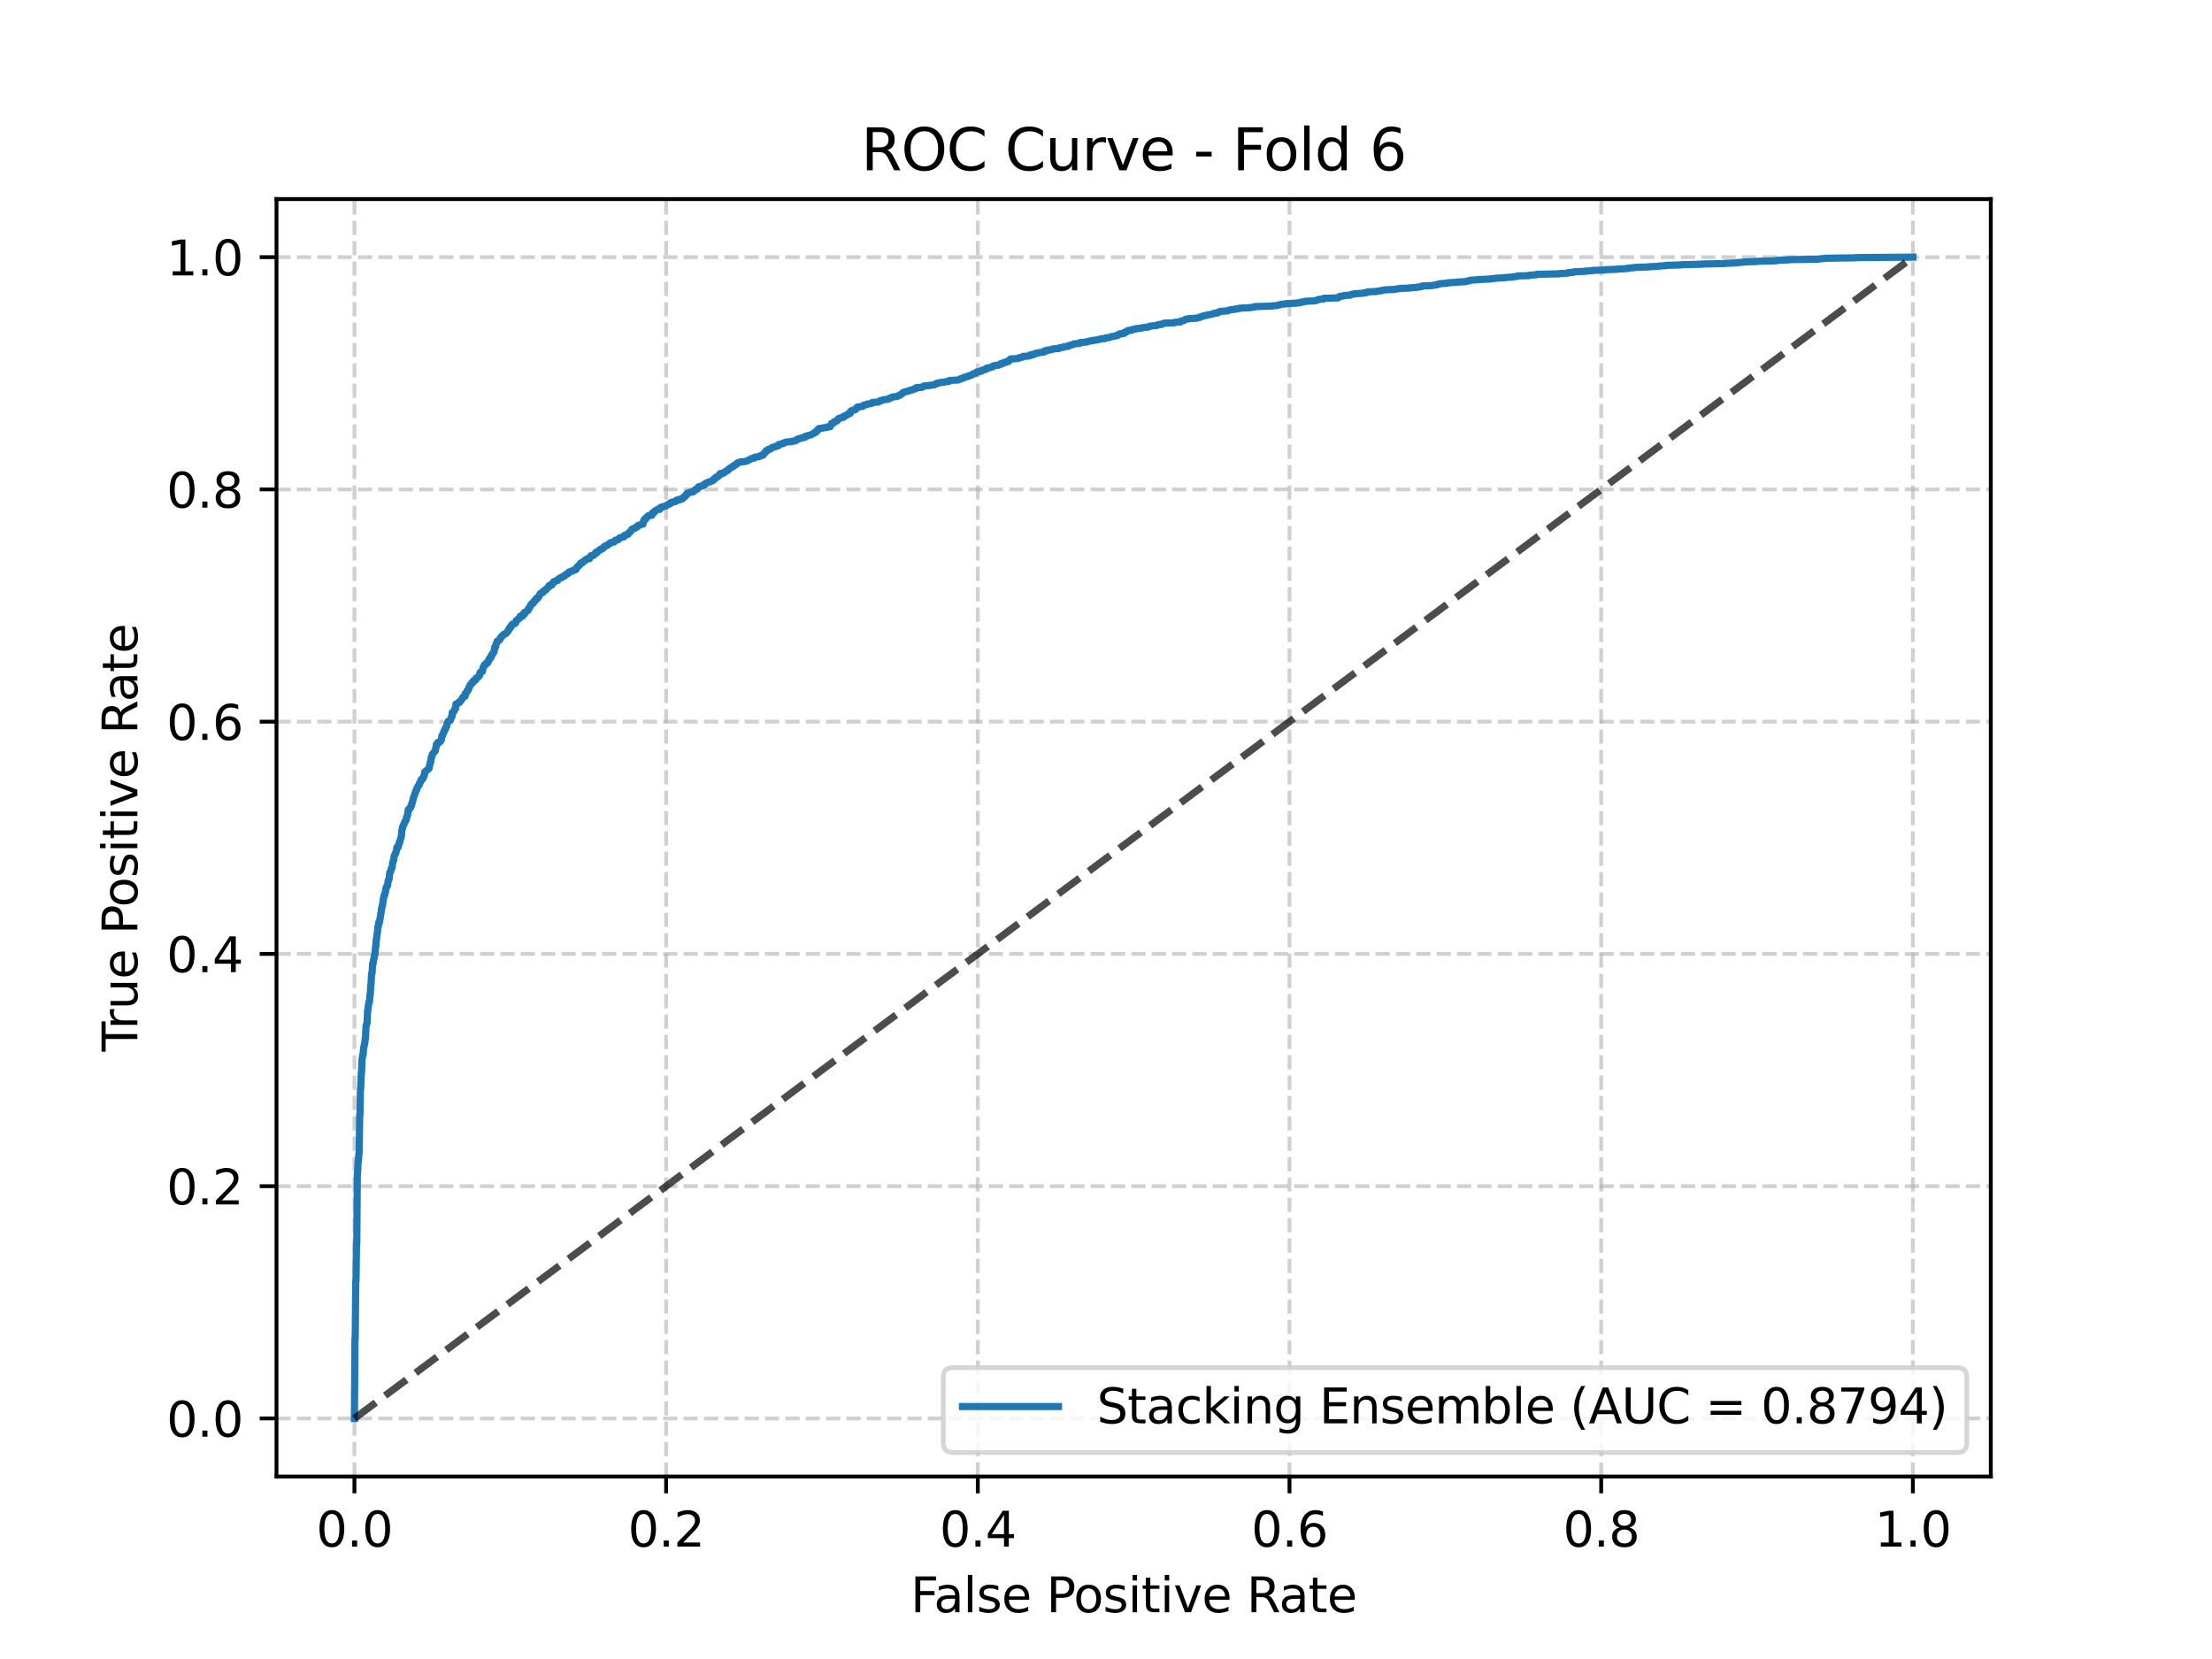 <?xml version="1.0" encoding="utf-8" standalone="no"?>
<!DOCTYPE svg PUBLIC "-//W3C//DTD SVG 1.1//EN"
  "http://www.w3.org/Graphics/SVG/1.1/DTD/svg11.dtd">
<svg xmlns:xlink="http://www.w3.org/1999/xlink" width="460.8pt" height="345.6pt" viewBox="0 0 460.8 345.6" xmlns="http://www.w3.org/2000/svg" version="1.1">
 <defs>
  <style type="text/css">*{stroke-linejoin: round; stroke-linecap: butt}</style>
 </defs>
 <g id="figure_1">
  <g id="patch_1">
   <path d="M 0 345.6 
L 460.8 345.6 
L 460.8 0 
L 0 0 
z
" style="fill: #ffffff"/>
  </g>
  <g id="axes_1">
   <g id="patch_2">
    <path d="M 57.6 307.584 
L 414.72 307.584 
L 414.72 41.472 
L 57.6 41.472 
z
" style="fill: #ffffff"/>
   </g>
   <g id="matplotlib.axis_1">
    <g id="xtick_1">
     <g id="line2d_1">
      <path d="M 73.833 307.584 
L 73.833 41.472 
" clip-path="url(#p7ead7ed28f)" style="fill: none; stroke-dasharray: 2.96,1.28; stroke-dashoffset: 0; stroke: #b0b0b0; stroke-opacity: 0.6; stroke-width: 0.8"/>
     </g>
     <g id="line2d_2">
      <defs>
       <path id="mbf1dffbefe" d="M 0 0 
L 0 3.5 
" style="stroke: #000000; stroke-width: 0.8"/>
      </defs>
      <g>
       <use xlink:href="#mbf1dffbefe" x="73.833" y="307.584" style="stroke: #000000; stroke-width: 0.8"/>
      </g>
     </g>
     <g id="text_1">
      <!-- 0.0 -->
      <g transform="translate(65.881 322.182) scale(0.1 -0.1)">
       <defs>
        <path id="DejaVuSans-30" d="M 2034 4250 
Q 1547 4250 1301 3770 
Q 1056 3291 1056 2328 
Q 1056 1369 1301 889 
Q 1547 409 2034 409 
Q 2525 409 2770 889 
Q 3016 1369 3016 2328 
Q 3016 3291 2770 3770 
Q 2525 4250 2034 4250 
z
M 2034 4750 
Q 2819 4750 3233 4129 
Q 3647 3509 3647 2328 
Q 3647 1150 3233 529 
Q 2819 -91 2034 -91 
Q 1250 -91 836 529 
Q 422 1150 422 2328 
Q 422 3509 836 4129 
Q 1250 4750 2034 4750 
z
" transform="scale(0.016)"/>
        <path id="DejaVuSans-2e" d="M 684 794 
L 1344 794 
L 1344 0 
L 684 0 
L 684 794 
z
" transform="scale(0.016)"/>
       </defs>
       <use xlink:href="#DejaVuSans-30"/>
       <use xlink:href="#DejaVuSans-2e" transform="translate(63.623 0)"/>
       <use xlink:href="#DejaVuSans-30" transform="translate(95.41 0)"/>
      </g>
     </g>
    </g>
    <g id="xtick_2">
     <g id="line2d_3">
      <path d="M 138.764 307.584 
L 138.764 41.472 
" clip-path="url(#p7ead7ed28f)" style="fill: none; stroke-dasharray: 2.96,1.28; stroke-dashoffset: 0; stroke: #b0b0b0; stroke-opacity: 0.6; stroke-width: 0.8"/>
     </g>
     <g id="line2d_4">
      <g>
       <use xlink:href="#mbf1dffbefe" x="138.764" y="307.584" style="stroke: #000000; stroke-width: 0.8"/>
      </g>
     </g>
     <g id="text_2">
      <!-- 0.2 -->
      <g transform="translate(130.812 322.182) scale(0.1 -0.1)">
       <defs>
        <path id="DejaVuSans-32" d="M 1228 531 
L 3431 531 
L 3431 0 
L 469 0 
L 469 531 
Q 828 903 1448 1529 
Q 2069 2156 2228 2338 
Q 2531 2678 2651 2914 
Q 2772 3150 2772 3378 
Q 2772 3750 2511 3984 
Q 2250 4219 1831 4219 
Q 1534 4219 1204 4116 
Q 875 4013 500 3803 
L 500 4441 
Q 881 4594 1212 4672 
Q 1544 4750 1819 4750 
Q 2544 4750 2975 4387 
Q 3406 4025 3406 3419 
Q 3406 3131 3298 2873 
Q 3191 2616 2906 2266 
Q 2828 2175 2409 1742 
Q 1991 1309 1228 531 
z
" transform="scale(0.016)"/>
       </defs>
       <use xlink:href="#DejaVuSans-30"/>
       <use xlink:href="#DejaVuSans-2e" transform="translate(63.623 0)"/>
       <use xlink:href="#DejaVuSans-32" transform="translate(95.41 0)"/>
      </g>
     </g>
    </g>
    <g id="xtick_3">
     <g id="line2d_5">
      <path d="M 203.695 307.584 
L 203.695 41.472 
" clip-path="url(#p7ead7ed28f)" style="fill: none; stroke-dasharray: 2.96,1.28; stroke-dashoffset: 0; stroke: #b0b0b0; stroke-opacity: 0.6; stroke-width: 0.8"/>
     </g>
     <g id="line2d_6">
      <g>
       <use xlink:href="#mbf1dffbefe" x="203.695" y="307.584" style="stroke: #000000; stroke-width: 0.8"/>
      </g>
     </g>
     <g id="text_3">
      <!-- 0.4 -->
      <g transform="translate(195.743 322.182) scale(0.1 -0.1)">
       <defs>
        <path id="DejaVuSans-34" d="M 2419 4116 
L 825 1625 
L 2419 1625 
L 2419 4116 
z
M 2253 4666 
L 3047 4666 
L 3047 1625 
L 3713 1625 
L 3713 1100 
L 3047 1100 
L 3047 0 
L 2419 0 
L 2419 1100 
L 313 1100 
L 313 1709 
L 2253 4666 
z
" transform="scale(0.016)"/>
       </defs>
       <use xlink:href="#DejaVuSans-30"/>
       <use xlink:href="#DejaVuSans-2e" transform="translate(63.623 0)"/>
       <use xlink:href="#DejaVuSans-34" transform="translate(95.41 0)"/>
      </g>
     </g>
    </g>
    <g id="xtick_4">
     <g id="line2d_7">
      <path d="M 268.625 307.584 
L 268.625 41.472 
" clip-path="url(#p7ead7ed28f)" style="fill: none; stroke-dasharray: 2.96,1.28; stroke-dashoffset: 0; stroke: #b0b0b0; stroke-opacity: 0.6; stroke-width: 0.8"/>
     </g>
     <g id="line2d_8">
      <g>
       <use xlink:href="#mbf1dffbefe" x="268.625" y="307.584" style="stroke: #000000; stroke-width: 0.8"/>
      </g>
     </g>
     <g id="text_4">
      <!-- 0.6 -->
      <g transform="translate(260.674 322.182) scale(0.1 -0.1)">
       <defs>
        <path id="DejaVuSans-36" d="M 2113 2584 
Q 1688 2584 1439 2293 
Q 1191 2003 1191 1497 
Q 1191 994 1439 701 
Q 1688 409 2113 409 
Q 2538 409 2786 701 
Q 3034 994 3034 1497 
Q 3034 2003 2786 2293 
Q 2538 2584 2113 2584 
z
M 3366 4563 
L 3366 3988 
Q 3128 4100 2886 4159 
Q 2644 4219 2406 4219 
Q 1781 4219 1451 3797 
Q 1122 3375 1075 2522 
Q 1259 2794 1537 2939 
Q 1816 3084 2150 3084 
Q 2853 3084 3261 2657 
Q 3669 2231 3669 1497 
Q 3669 778 3244 343 
Q 2819 -91 2113 -91 
Q 1303 -91 875 529 
Q 447 1150 447 2328 
Q 447 3434 972 4092 
Q 1497 4750 2381 4750 
Q 2619 4750 2861 4703 
Q 3103 4656 3366 4563 
z
" transform="scale(0.016)"/>
       </defs>
       <use xlink:href="#DejaVuSans-30"/>
       <use xlink:href="#DejaVuSans-2e" transform="translate(63.623 0)"/>
       <use xlink:href="#DejaVuSans-36" transform="translate(95.41 0)"/>
      </g>
     </g>
    </g>
    <g id="xtick_5">
     <g id="line2d_9">
      <path d="M 333.556 307.584 
L 333.556 41.472 
" clip-path="url(#p7ead7ed28f)" style="fill: none; stroke-dasharray: 2.96,1.28; stroke-dashoffset: 0; stroke: #b0b0b0; stroke-opacity: 0.6; stroke-width: 0.8"/>
     </g>
     <g id="line2d_10">
      <g>
       <use xlink:href="#mbf1dffbefe" x="333.556" y="307.584" style="stroke: #000000; stroke-width: 0.8"/>
      </g>
     </g>
     <g id="text_5">
      <!-- 0.8 -->
      <g transform="translate(325.605 322.182) scale(0.1 -0.1)">
       <defs>
        <path id="DejaVuSans-38" d="M 2034 2216 
Q 1584 2216 1326 1975 
Q 1069 1734 1069 1313 
Q 1069 891 1326 650 
Q 1584 409 2034 409 
Q 2484 409 2743 651 
Q 3003 894 3003 1313 
Q 3003 1734 2745 1975 
Q 2488 2216 2034 2216 
z
M 1403 2484 
Q 997 2584 770 2862 
Q 544 3141 544 3541 
Q 544 4100 942 4425 
Q 1341 4750 2034 4750 
Q 2731 4750 3128 4425 
Q 3525 4100 3525 3541 
Q 3525 3141 3298 2862 
Q 3072 2584 2669 2484 
Q 3125 2378 3379 2068 
Q 3634 1759 3634 1313 
Q 3634 634 3220 271 
Q 2806 -91 2034 -91 
Q 1263 -91 848 271 
Q 434 634 434 1313 
Q 434 1759 690 2068 
Q 947 2378 1403 2484 
z
M 1172 3481 
Q 1172 3119 1398 2916 
Q 1625 2713 2034 2713 
Q 2441 2713 2670 2916 
Q 2900 3119 2900 3481 
Q 2900 3844 2670 4047 
Q 2441 4250 2034 4250 
Q 1625 4250 1398 4047 
Q 1172 3844 1172 3481 
z
" transform="scale(0.016)"/>
       </defs>
       <use xlink:href="#DejaVuSans-30"/>
       <use xlink:href="#DejaVuSans-2e" transform="translate(63.623 0)"/>
       <use xlink:href="#DejaVuSans-38" transform="translate(95.41 0)"/>
      </g>
     </g>
    </g>
    <g id="xtick_6">
     <g id="line2d_11">
      <path d="M 398.487 307.584 
L 398.487 41.472 
" clip-path="url(#p7ead7ed28f)" style="fill: none; stroke-dasharray: 2.96,1.28; stroke-dashoffset: 0; stroke: #b0b0b0; stroke-opacity: 0.6; stroke-width: 0.8"/>
     </g>
     <g id="line2d_12">
      <g>
       <use xlink:href="#mbf1dffbefe" x="398.487" y="307.584" style="stroke: #000000; stroke-width: 0.8"/>
      </g>
     </g>
     <g id="text_6">
      <!-- 1.0 -->
      <g transform="translate(390.536 322.182) scale(0.1 -0.1)">
       <defs>
        <path id="DejaVuSans-31" d="M 794 531 
L 1825 531 
L 1825 4091 
L 703 3866 
L 703 4441 
L 1819 4666 
L 2450 4666 
L 2450 531 
L 3481 531 
L 3481 0 
L 794 0 
L 794 531 
z
" transform="scale(0.016)"/>
       </defs>
       <use xlink:href="#DejaVuSans-31"/>
       <use xlink:href="#DejaVuSans-2e" transform="translate(63.623 0)"/>
       <use xlink:href="#DejaVuSans-30" transform="translate(95.41 0)"/>
      </g>
     </g>
    </g>
    <g id="text_7">
     <!-- False Positive Rate -->
     <g transform="translate(189.694 335.861) scale(0.1 -0.1)">
      <defs>
       <path id="DejaVuSans-46" d="M 628 4666 
L 3309 4666 
L 3309 4134 
L 1259 4134 
L 1259 2759 
L 3109 2759 
L 3109 2228 
L 1259 2228 
L 1259 0 
L 628 0 
L 628 4666 
z
" transform="scale(0.016)"/>
       <path id="DejaVuSans-61" d="M 2194 1759 
Q 1497 1759 1228 1600 
Q 959 1441 959 1056 
Q 959 750 1161 570 
Q 1363 391 1709 391 
Q 2188 391 2477 730 
Q 2766 1069 2766 1631 
L 2766 1759 
L 2194 1759 
z
M 3341 1997 
L 3341 0 
L 2766 0 
L 2766 531 
Q 2569 213 2275 61 
Q 1981 -91 1556 -91 
Q 1019 -91 701 211 
Q 384 513 384 1019 
Q 384 1609 779 1909 
Q 1175 2209 1959 2209 
L 2766 2209 
L 2766 2266 
Q 2766 2663 2505 2880 
Q 2244 3097 1772 3097 
Q 1472 3097 1187 3025 
Q 903 2953 641 2809 
L 641 3341 
Q 956 3463 1253 3523 
Q 1550 3584 1831 3584 
Q 2591 3584 2966 3190 
Q 3341 2797 3341 1997 
z
" transform="scale(0.016)"/>
       <path id="DejaVuSans-6c" d="M 603 4863 
L 1178 4863 
L 1178 0 
L 603 0 
L 603 4863 
z
" transform="scale(0.016)"/>
       <path id="DejaVuSans-73" d="M 2834 3397 
L 2834 2853 
Q 2591 2978 2328 3040 
Q 2066 3103 1784 3103 
Q 1356 3103 1142 2972 
Q 928 2841 928 2578 
Q 928 2378 1081 2264 
Q 1234 2150 1697 2047 
L 1894 2003 
Q 2506 1872 2764 1633 
Q 3022 1394 3022 966 
Q 3022 478 2636 193 
Q 2250 -91 1575 -91 
Q 1294 -91 989 -36 
Q 684 19 347 128 
L 347 722 
Q 666 556 975 473 
Q 1284 391 1588 391 
Q 1994 391 2212 530 
Q 2431 669 2431 922 
Q 2431 1156 2273 1281 
Q 2116 1406 1581 1522 
L 1381 1569 
Q 847 1681 609 1914 
Q 372 2147 372 2553 
Q 372 3047 722 3315 
Q 1072 3584 1716 3584 
Q 2034 3584 2315 3537 
Q 2597 3491 2834 3397 
z
" transform="scale(0.016)"/>
       <path id="DejaVuSans-65" d="M 3597 1894 
L 3597 1613 
L 953 1613 
Q 991 1019 1311 708 
Q 1631 397 2203 397 
Q 2534 397 2845 478 
Q 3156 559 3463 722 
L 3463 178 
Q 3153 47 2828 -22 
Q 2503 -91 2169 -91 
Q 1331 -91 842 396 
Q 353 884 353 1716 
Q 353 2575 817 3079 
Q 1281 3584 2069 3584 
Q 2775 3584 3186 3129 
Q 3597 2675 3597 1894 
z
M 3022 2063 
Q 3016 2534 2758 2815 
Q 2500 3097 2075 3097 
Q 1594 3097 1305 2825 
Q 1016 2553 972 2059 
L 3022 2063 
z
" transform="scale(0.016)"/>
       <path id="DejaVuSans-20" transform="scale(0.016)"/>
       <path id="DejaVuSans-50" d="M 1259 4147 
L 1259 2394 
L 2053 2394 
Q 2494 2394 2734 2622 
Q 2975 2850 2975 3272 
Q 2975 3691 2734 3919 
Q 2494 4147 2053 4147 
L 1259 4147 
z
M 628 4666 
L 2053 4666 
Q 2838 4666 3239 4311 
Q 3641 3956 3641 3272 
Q 3641 2581 3239 2228 
Q 2838 1875 2053 1875 
L 1259 1875 
L 1259 0 
L 628 0 
L 628 4666 
z
" transform="scale(0.016)"/>
       <path id="DejaVuSans-6f" d="M 1959 3097 
Q 1497 3097 1228 2736 
Q 959 2375 959 1747 
Q 959 1119 1226 758 
Q 1494 397 1959 397 
Q 2419 397 2687 759 
Q 2956 1122 2956 1747 
Q 2956 2369 2687 2733 
Q 2419 3097 1959 3097 
z
M 1959 3584 
Q 2709 3584 3137 3096 
Q 3566 2609 3566 1747 
Q 3566 888 3137 398 
Q 2709 -91 1959 -91 
Q 1206 -91 779 398 
Q 353 888 353 1747 
Q 353 2609 779 3096 
Q 1206 3584 1959 3584 
z
" transform="scale(0.016)"/>
       <path id="DejaVuSans-69" d="M 603 3500 
L 1178 3500 
L 1178 0 
L 603 0 
L 603 3500 
z
M 603 4863 
L 1178 4863 
L 1178 4134 
L 603 4134 
L 603 4863 
z
" transform="scale(0.016)"/>
       <path id="DejaVuSans-74" d="M 1172 4494 
L 1172 3500 
L 2356 3500 
L 2356 3053 
L 1172 3053 
L 1172 1153 
Q 1172 725 1289 603 
Q 1406 481 1766 481 
L 2356 481 
L 2356 0 
L 1766 0 
Q 1100 0 847 248 
Q 594 497 594 1153 
L 594 3053 
L 172 3053 
L 172 3500 
L 594 3500 
L 594 4494 
L 1172 4494 
z
" transform="scale(0.016)"/>
       <path id="DejaVuSans-76" d="M 191 3500 
L 800 3500 
L 1894 563 
L 2988 3500 
L 3597 3500 
L 2284 0 
L 1503 0 
L 191 3500 
z
" transform="scale(0.016)"/>
       <path id="DejaVuSans-52" d="M 2841 2188 
Q 3044 2119 3236 1894 
Q 3428 1669 3622 1275 
L 4263 0 
L 3584 0 
L 2988 1197 
Q 2756 1666 2539 1819 
Q 2322 1972 1947 1972 
L 1259 1972 
L 1259 0 
L 628 0 
L 628 4666 
L 2053 4666 
Q 2853 4666 3247 4331 
Q 3641 3997 3641 3322 
Q 3641 2881 3436 2590 
Q 3231 2300 2841 2188 
z
M 1259 4147 
L 1259 2491 
L 2053 2491 
Q 2509 2491 2742 2702 
Q 2975 2913 2975 3322 
Q 2975 3731 2742 3939 
Q 2509 4147 2053 4147 
L 1259 4147 
z
" transform="scale(0.016)"/>
      </defs>
      <use xlink:href="#DejaVuSans-46"/>
      <use xlink:href="#DejaVuSans-61" transform="translate(48.395 0)"/>
      <use xlink:href="#DejaVuSans-6c" transform="translate(109.674 0)"/>
      <use xlink:href="#DejaVuSans-73" transform="translate(137.457 0)"/>
      <use xlink:href="#DejaVuSans-65" transform="translate(189.557 0)"/>
      <use xlink:href="#DejaVuSans-20" transform="translate(251.08 0)"/>
      <use xlink:href="#DejaVuSans-50" transform="translate(282.867 0)"/>
      <use xlink:href="#DejaVuSans-6f" transform="translate(339.545 0)"/>
      <use xlink:href="#DejaVuSans-73" transform="translate(400.727 0)"/>
      <use xlink:href="#DejaVuSans-69" transform="translate(452.826 0)"/>
      <use xlink:href="#DejaVuSans-74" transform="translate(480.609 0)"/>
      <use xlink:href="#DejaVuSans-69" transform="translate(519.818 0)"/>
      <use xlink:href="#DejaVuSans-76" transform="translate(547.602 0)"/>
      <use xlink:href="#DejaVuSans-65" transform="translate(606.781 0)"/>
      <use xlink:href="#DejaVuSans-20" transform="translate(668.305 0)"/>
      <use xlink:href="#DejaVuSans-52" transform="translate(700.092 0)"/>
      <use xlink:href="#DejaVuSans-61" transform="translate(767.324 0)"/>
      <use xlink:href="#DejaVuSans-74" transform="translate(828.604 0)"/>
      <use xlink:href="#DejaVuSans-65" transform="translate(867.812 0)"/>
     </g>
    </g>
   </g>
   <g id="matplotlib.axis_2">
    <g id="ytick_1">
     <g id="line2d_13">
      <path d="M 57.6 295.488 
L 414.72 295.488 
" clip-path="url(#p7ead7ed28f)" style="fill: none; stroke-dasharray: 2.96,1.28; stroke-dashoffset: 0; stroke: #b0b0b0; stroke-opacity: 0.6; stroke-width: 0.8"/>
     </g>
     <g id="line2d_14">
      <defs>
       <path id="m56f2643ee9" d="M 0 0 
L -3.5 0 
" style="stroke: #000000; stroke-width: 0.8"/>
      </defs>
      <g>
       <use xlink:href="#m56f2643ee9" x="57.6" y="295.488" style="stroke: #000000; stroke-width: 0.8"/>
      </g>
     </g>
     <g id="text_8">
      <!-- 0.0 -->
      <g transform="translate(34.697 299.287) scale(0.1 -0.1)">
       <use xlink:href="#DejaVuSans-30"/>
       <use xlink:href="#DejaVuSans-2e" transform="translate(63.623 0)"/>
       <use xlink:href="#DejaVuSans-30" transform="translate(95.41 0)"/>
      </g>
     </g>
    </g>
    <g id="ytick_2">
     <g id="line2d_15">
      <path d="M 57.6 247.104 
L 414.72 247.104 
" clip-path="url(#p7ead7ed28f)" style="fill: none; stroke-dasharray: 2.96,1.28; stroke-dashoffset: 0; stroke: #b0b0b0; stroke-opacity: 0.6; stroke-width: 0.8"/>
     </g>
     <g id="line2d_16">
      <g>
       <use xlink:href="#m56f2643ee9" x="57.6" y="247.104" style="stroke: #000000; stroke-width: 0.8"/>
      </g>
     </g>
     <g id="text_9">
      <!-- 0.2 -->
      <g transform="translate(34.697 250.903) scale(0.1 -0.1)">
       <use xlink:href="#DejaVuSans-30"/>
       <use xlink:href="#DejaVuSans-2e" transform="translate(63.623 0)"/>
       <use xlink:href="#DejaVuSans-32" transform="translate(95.41 0)"/>
      </g>
     </g>
    </g>
    <g id="ytick_3">
     <g id="line2d_17">
      <path d="M 57.6 198.72 
L 414.72 198.72 
" clip-path="url(#p7ead7ed28f)" style="fill: none; stroke-dasharray: 2.96,1.28; stroke-dashoffset: 0; stroke: #b0b0b0; stroke-opacity: 0.6; stroke-width: 0.8"/>
     </g>
     <g id="line2d_18">
      <g>
       <use xlink:href="#m56f2643ee9" x="57.6" y="198.72" style="stroke: #000000; stroke-width: 0.8"/>
      </g>
     </g>
     <g id="text_10">
      <!-- 0.4 -->
      <g transform="translate(34.697 202.519) scale(0.1 -0.1)">
       <use xlink:href="#DejaVuSans-30"/>
       <use xlink:href="#DejaVuSans-2e" transform="translate(63.623 0)"/>
       <use xlink:href="#DejaVuSans-34" transform="translate(95.41 0)"/>
      </g>
     </g>
    </g>
    <g id="ytick_4">
     <g id="line2d_19">
      <path d="M 57.6 150.336 
L 414.72 150.336 
" clip-path="url(#p7ead7ed28f)" style="fill: none; stroke-dasharray: 2.96,1.28; stroke-dashoffset: 0; stroke: #b0b0b0; stroke-opacity: 0.6; stroke-width: 0.8"/>
     </g>
     <g id="line2d_20">
      <g>
       <use xlink:href="#m56f2643ee9" x="57.6" y="150.336" style="stroke: #000000; stroke-width: 0.8"/>
      </g>
     </g>
     <g id="text_11">
      <!-- 0.6 -->
      <g transform="translate(34.697 154.135) scale(0.1 -0.1)">
       <use xlink:href="#DejaVuSans-30"/>
       <use xlink:href="#DejaVuSans-2e" transform="translate(63.623 0)"/>
       <use xlink:href="#DejaVuSans-36" transform="translate(95.41 0)"/>
      </g>
     </g>
    </g>
    <g id="ytick_5">
     <g id="line2d_21">
      <path d="M 57.6 101.952 
L 414.72 101.952 
" clip-path="url(#p7ead7ed28f)" style="fill: none; stroke-dasharray: 2.96,1.28; stroke-dashoffset: 0; stroke: #b0b0b0; stroke-opacity: 0.6; stroke-width: 0.8"/>
     </g>
     <g id="line2d_22">
      <g>
       <use xlink:href="#m56f2643ee9" x="57.6" y="101.952" style="stroke: #000000; stroke-width: 0.8"/>
      </g>
     </g>
     <g id="text_12">
      <!-- 0.8 -->
      <g transform="translate(34.697 105.751) scale(0.1 -0.1)">
       <use xlink:href="#DejaVuSans-30"/>
       <use xlink:href="#DejaVuSans-2e" transform="translate(63.623 0)"/>
       <use xlink:href="#DejaVuSans-38" transform="translate(95.41 0)"/>
      </g>
     </g>
    </g>
    <g id="ytick_6">
     <g id="line2d_23">
      <path d="M 57.6 53.568 
L 414.72 53.568 
" clip-path="url(#p7ead7ed28f)" style="fill: none; stroke-dasharray: 2.96,1.28; stroke-dashoffset: 0; stroke: #b0b0b0; stroke-opacity: 0.6; stroke-width: 0.8"/>
     </g>
     <g id="line2d_24">
      <g>
       <use xlink:href="#m56f2643ee9" x="57.6" y="53.568" style="stroke: #000000; stroke-width: 0.8"/>
      </g>
     </g>
     <g id="text_13">
      <!-- 1.0 -->
      <g transform="translate(34.697 57.367) scale(0.1 -0.1)">
       <use xlink:href="#DejaVuSans-31"/>
       <use xlink:href="#DejaVuSans-2e" transform="translate(63.623 0)"/>
       <use xlink:href="#DejaVuSans-30" transform="translate(95.41 0)"/>
      </g>
     </g>
    </g>
    <g id="text_14">
     <!-- True Positive Rate -->
     <g transform="translate(28.617 219.058) rotate(-90) scale(0.1 -0.1)">
      <defs>
       <path id="DejaVuSans-54" d="M -19 4666 
L 3928 4666 
L 3928 4134 
L 2272 4134 
L 2272 0 
L 1638 0 
L 1638 4134 
L -19 4134 
L -19 4666 
z
" transform="scale(0.016)"/>
       <path id="DejaVuSans-72" d="M 2631 2963 
Q 2534 3019 2420 3045 
Q 2306 3072 2169 3072 
Q 1681 3072 1420 2755 
Q 1159 2438 1159 1844 
L 1159 0 
L 581 0 
L 581 3500 
L 1159 3500 
L 1159 2956 
Q 1341 3275 1631 3429 
Q 1922 3584 2338 3584 
Q 2397 3584 2469 3576 
Q 2541 3569 2628 3553 
L 2631 2963 
z
" transform="scale(0.016)"/>
       <path id="DejaVuSans-75" d="M 544 1381 
L 544 3500 
L 1119 3500 
L 1119 1403 
Q 1119 906 1312 657 
Q 1506 409 1894 409 
Q 2359 409 2629 706 
Q 2900 1003 2900 1516 
L 2900 3500 
L 3475 3500 
L 3475 0 
L 2900 0 
L 2900 538 
Q 2691 219 2414 64 
Q 2138 -91 1772 -91 
Q 1169 -91 856 284 
Q 544 659 544 1381 
z
M 1991 3584 
L 1991 3584 
z
" transform="scale(0.016)"/>
      </defs>
      <use xlink:href="#DejaVuSans-54"/>
      <use xlink:href="#DejaVuSans-72" transform="translate(46.334 0)"/>
      <use xlink:href="#DejaVuSans-75" transform="translate(87.447 0)"/>
      <use xlink:href="#DejaVuSans-65" transform="translate(150.826 0)"/>
      <use xlink:href="#DejaVuSans-20" transform="translate(212.35 0)"/>
      <use xlink:href="#DejaVuSans-50" transform="translate(244.137 0)"/>
      <use xlink:href="#DejaVuSans-6f" transform="translate(300.814 0)"/>
      <use xlink:href="#DejaVuSans-73" transform="translate(361.996 0)"/>
      <use xlink:href="#DejaVuSans-69" transform="translate(414.096 0)"/>
      <use xlink:href="#DejaVuSans-74" transform="translate(441.879 0)"/>
      <use xlink:href="#DejaVuSans-69" transform="translate(481.088 0)"/>
      <use xlink:href="#DejaVuSans-76" transform="translate(508.871 0)"/>
      <use xlink:href="#DejaVuSans-65" transform="translate(568.051 0)"/>
      <use xlink:href="#DejaVuSans-20" transform="translate(629.574 0)"/>
      <use xlink:href="#DejaVuSans-52" transform="translate(661.361 0)"/>
      <use xlink:href="#DejaVuSans-61" transform="translate(728.594 0)"/>
      <use xlink:href="#DejaVuSans-74" transform="translate(789.873 0)"/>
      <use xlink:href="#DejaVuSans-65" transform="translate(829.082 0)"/>
     </g>
    </g>
   </g>
   <g id="line2d_25">
    <path d="M 73.833 295.488 
L 73.943 278.899 
L 73.997 278.899 
L 74.107 266.887 
L 74.162 266.887 
L 74.272 258.926 
L 74.327 258.926 
L 74.437 244.435 
L 74.492 244.435 
L 74.601 241.956 
L 74.656 241.956 
L 74.766 240.24 
L 74.821 240.24 
L 74.931 232.231 
L 74.986 232.231 
L 75.096 226.702 
L 75.15 226.702 
L 75.26 223.46 
L 75.315 223.46 
L 75.425 220.457 
L 75.48 220.457 
L 75.535 219.79 
L 75.645 219.79 
L 75.754 218.169 
L 75.809 218.169 
L 75.919 217.454 
L 75.974 217.454 
L 76.084 216.31 
L 76.139 216.31 
L 76.249 213.688 
L 76.303 213.688 
L 76.413 213.164 
L 76.468 213.164 
L 76.578 210.542 
L 76.633 210.542 
L 76.743 209.398 
L 76.798 209.398 
L 76.853 208.73 
L 76.962 208.73 
L 77.072 207.253 
L 77.127 207.253 
L 77.237 205.108 
L 77.292 205.108 
L 77.402 202.82 
L 77.511 202.724 
L 77.621 200.722 
L 77.731 200.674 
L 77.841 199.816 
L 77.896 199.816 
L 78.006 199.006 
L 78.115 198.911 
L 78.225 197.242 
L 78.28 197.242 
L 78.39 195.669 
L 78.445 195.669 
L 78.555 194.43 
L 78.609 194.43 
L 78.719 193.047 
L 78.829 193 
L 78.884 192.189 
L 79.049 192.189 
L 79.159 191.284 
L 79.213 191.284 
L 79.323 190.235 
L 79.378 190.235 
L 79.488 189.186 
L 79.543 189.186 
L 79.653 188.567 
L 79.708 188.567 
L 79.817 187.375 
L 79.872 187.375 
L 79.982 186.564 
L 80.147 186.469 
L 80.257 185.802 
L 80.312 185.802 
L 80.312 185.754 
L 80.366 185.087 
L 80.476 185.087 
L 80.586 184.515 
L 80.751 184.467 
L 80.861 183.418 
L 80.915 183.418 
L 81.025 183.085 
L 81.08 183.085 
L 81.08 182.989 
L 81.19 181.75 
L 81.355 181.655 
L 81.465 181.035 
L 81.519 181.035 
L 81.629 180.749 
L 81.684 180.749 
L 81.794 179.652 
L 81.849 179.652 
L 81.959 179.176 
L 82.014 179.176 
L 82.123 178.27 
L 82.233 178.175 
L 82.343 177.793 
L 82.453 177.746 
L 82.563 177.174 
L 82.618 177.174 
L 82.672 176.506 
L 82.947 176.506 
L 83.057 175.887 
L 83.112 175.887 
L 83.167 175.458 
L 83.276 175.458 
L 83.386 174.886 
L 83.441 174.886 
L 83.551 174.313 
L 83.606 174.313 
L 83.716 172.883 
L 83.771 172.883 
L 83.88 172.216 
L 83.935 172.216 
L 84.045 171.835 
L 84.155 171.787 
L 84.265 171.31 
L 84.375 171.215 
L 84.484 170.881 
L 84.594 170.881 
L 84.704 170.262 
L 84.759 170.262 
L 84.869 169.737 
L 84.924 169.737 
L 85.033 168.689 
L 85.143 168.593 
L 85.143 168.546 
L 85.308 168.546 
L 85.418 168.307 
L 85.528 168.26 
L 85.637 167.783 
L 85.747 167.735 
L 85.857 167.163 
L 85.912 167.163 
L 86.022 166.543 
L 86.077 166.543 
L 86.186 165.924 
L 86.296 165.828 
L 86.406 165.352 
L 86.516 165.256 
L 86.626 164.684 
L 86.79 164.589 
L 86.9 164.065 
L 87.01 163.969 
L 87.12 163.731 
L 87.175 163.731 
L 87.285 163.493 
L 87.339 163.493 
L 87.449 163.016 
L 87.559 163.016 
L 87.669 162.587 
L 87.724 162.587 
L 87.724 162.396 
L 87.998 162.349 
L 88.053 162.11 
L 88.218 162.015 
L 88.328 161.491 
L 88.438 161.395 
L 88.492 160.776 
L 88.712 160.68 
L 88.822 160.537 
L 88.932 160.442 
L 89.041 160.346 
L 89.206 160.251 
L 89.316 160.108 
L 89.371 160.108 
L 89.481 159.441 
L 89.536 159.441 
L 89.645 158.726 
L 89.755 158.726 
L 89.81 157.82 
L 89.92 157.82 
L 90.03 157.153 
L 90.194 157.057 
L 90.304 156.819 
L 90.414 156.724 
L 90.524 156.533 
L 90.689 156.438 
L 90.798 155.675 
L 90.853 155.675 
L 90.908 155.055 
L 91.183 154.96 
L 91.183 154.674 
L 91.622 154.579 
L 91.732 154.436 
L 91.787 154.436 
L 91.897 154.102 
L 91.951 154.102 
L 92.061 153.244 
L 92.171 153.244 
L 92.281 152.815 
L 92.391 152.719 
L 92.501 152.29 
L 92.665 152.195 
L 92.72 151.766 
L 92.83 151.766 
L 92.94 151.385 
L 93.05 151.289 
L 93.159 150.67 
L 93.269 150.574 
L 93.379 150.241 
L 93.708 150.145 
L 93.818 149.955 
L 93.873 149.955 
L 93.983 149.478 
L 94.038 149.478 
L 94.148 149.144 
L 94.203 149.144 
L 94.203 148.429 
L 94.477 148.334 
L 94.587 148.096 
L 94.642 148.096 
L 94.752 147.619 
L 94.916 147.571 
L 94.971 146.665 
L 95.356 146.57 
L 95.465 146.379 
L 95.74 146.332 
L 95.795 146.093 
L 95.905 146.093 
L 96.014 145.855 
L 96.124 145.855 
L 96.234 145.569 
L 96.289 145.569 
L 96.399 145.235 
L 96.618 145.14 
L 96.618 145.092 
L 96.893 145.045 
L 96.948 144.425 
L 97.113 144.377 
L 97.222 144.091 
L 97.332 144.044 
L 97.387 143.758 
L 97.607 143.662 
L 97.716 143.138 
L 97.826 143.09 
L 97.936 142.661 
L 98.156 142.566 
L 98.266 142.232 
L 98.54 142.185 
L 98.65 141.803 
L 98.924 141.708 
L 98.924 141.66 
L 99.089 141.66 
L 99.199 141.231 
L 99.528 141.136 
L 99.638 140.993 
L 99.748 140.898 
L 99.858 140.707 
L 99.913 140.707 
L 99.968 140.135 
L 100.242 140.04 
L 100.242 139.896 
L 100.517 139.849 
L 100.626 139.038 
L 100.681 139.038 
L 100.791 138.752 
L 100.901 138.752 
L 100.901 138.514 
L 100.956 138.514 
L 101.121 138.466 
L 101.121 138.323 
L 101.285 138.323 
L 101.34 138.085 
L 101.615 138.085 
L 101.725 137.656 
L 101.834 137.656 
L 101.944 137.179 
L 102.054 137.132 
L 102.164 136.989 
L 102.274 136.989 
L 102.329 136.56 
L 102.493 136.512 
L 102.603 136.131 
L 102.768 136.035 
L 102.878 135.797 
L 102.932 135.797 
L 103.042 134.844 
L 103.262 134.748 
L 103.372 134.033 
L 103.482 133.938 
L 103.591 133.557 
L 103.866 133.509 
L 103.976 133.318 
L 104.14 133.271 
L 104.25 132.841 
L 104.36 132.794 
L 104.47 132.603 
L 104.635 132.555 
L 104.744 132.317 
L 104.964 132.222 
L 104.964 132.126 
L 105.348 132.031 
L 105.458 131.84 
L 105.568 131.84 
L 105.678 131.554 
L 105.842 131.507 
L 105.952 131.125 
L 106.117 131.078 
L 106.227 130.696 
L 106.446 130.649 
L 106.501 130.315 
L 106.666 130.22 
L 106.721 130.029 
L 107.215 129.934 
L 107.325 129.743 
L 107.435 129.743 
L 107.545 129.266 
L 107.709 129.219 
L 107.819 129.076 
L 107.929 129.028 
L 108.039 128.837 
L 108.313 128.742 
L 108.368 128.361 
L 108.917 128.313 
L 108.972 127.932 
L 109.301 127.884 
L 109.301 127.55 
L 109.576 127.455 
L 109.631 127.36 
L 109.851 127.264 
L 109.905 127.169 
L 110.015 127.169 
L 110.125 126.692 
L 110.345 126.597 
L 110.455 126.263 
L 110.509 126.263 
L 110.564 125.977 
L 110.729 125.929 
L 110.784 125.739 
L 111.113 125.643 
L 111.223 125.262 
L 111.333 125.262 
L 111.443 125.024 
L 111.608 125.024 
L 111.608 124.881 
L 111.772 124.881 
L 111.772 124.595 
L 112.102 124.547 
L 112.211 124.261 
L 112.321 124.213 
L 112.431 123.832 
L 112.486 123.832 
L 112.541 123.641 
L 112.761 123.546 
L 112.87 123.451 
L 113.09 123.451 
L 113.2 123.165 
L 113.419 123.069 
L 113.419 122.974 
L 113.749 122.879 
L 113.859 122.64 
L 113.968 122.593 
L 114.078 122.45 
L 114.298 122.354 
L 114.353 122.021 
L 114.572 121.925 
L 114.572 121.878 
L 114.957 121.878 
L 115.012 121.592 
L 115.231 121.496 
L 115.286 121.21 
L 115.671 121.115 
L 115.725 121.02 
L 116.165 120.924 
L 116.274 120.686 
L 116.439 120.591 
L 116.549 120.448 
L 116.988 120.352 
L 116.988 120.209 
L 117.373 120.162 
L 117.427 120.019 
L 117.702 119.923 
L 117.812 119.685 
L 118.196 119.59 
L 118.251 119.447 
L 118.471 119.399 
L 118.526 119.16 
L 118.965 119.065 
L 118.965 119.017 
L 119.294 118.922 
L 119.294 118.827 
L 119.733 118.779 
L 119.788 118.636 
L 120.008 118.636 
L 120.118 118.207 
L 120.283 118.112 
L 120.392 117.969 
L 120.502 117.969 
L 120.612 117.73 
L 120.832 117.635 
L 120.941 117.301 
L 121.326 117.254 
L 121.381 117.063 
L 121.6 116.968 
L 121.71 116.825 
L 121.93 116.777 
L 122.04 116.539 
L 122.314 116.443 
L 122.314 116.396 
L 122.808 116.396 
L 122.863 116.11 
L 123.028 116.062 
L 123.083 115.776 
L 123.687 115.681 
L 123.796 115.442 
L 124.071 115.347 
L 124.126 115.061 
L 124.455 115.061 
L 124.565 114.823 
L 124.675 114.727 
L 124.785 114.632 
L 125.114 114.537 
L 125.114 114.394 
L 125.553 114.298 
L 125.663 114.108 
L 125.773 114.06 
L 125.828 113.869 
L 126.048 113.869 
L 126.048 113.726 
L 126.432 113.631 
L 126.432 113.583 
L 126.652 113.536 
L 126.761 113.345 
L 126.981 113.297 
L 127.091 113.107 
L 127.42 113.011 
L 127.42 112.964 
L 127.475 112.964 
L 127.914 112.916 
L 127.914 112.773 
L 128.134 112.678 
L 128.189 112.535 
L 128.793 112.439 
L 128.903 112.201 
L 129.122 112.153 
L 129.122 112.01 
L 129.671 111.915 
L 129.671 111.867 
L 130.001 111.819 
L 130.056 111.533 
L 130.385 111.438 
L 130.385 111.39 
L 130.769 111.343 
L 130.879 111.104 
L 130.989 111.104 
L 131.099 110.866 
L 131.318 110.771 
L 131.428 110.58 
L 131.483 110.58 
L 131.538 110.342 
L 131.758 110.246 
L 131.868 110.103 
L 132.362 110.008 
L 132.417 109.913 
L 132.581 109.865 
L 132.581 109.722 
L 132.856 109.674 
L 132.856 109.484 
L 133.295 109.388 
L 133.405 109.293 
L 133.954 109.198 
L 134.064 108.53 
L 134.174 108.53 
L 134.228 108.197 
L 134.558 108.101 
L 134.613 107.863 
L 134.723 107.863 
L 134.778 107.672 
L 134.997 107.577 
L 135.052 107.434 
L 135.821 107.339 
L 135.931 106.814 
L 136.315 106.719 
L 136.425 106.433 
L 136.699 106.338 
L 136.699 106.29 
L 136.919 106.195 
L 136.919 106.147 
L 137.468 106.099 
L 137.523 105.766 
L 137.797 105.718 
L 137.797 105.623 
L 138.346 105.527 
L 138.346 105.48 
L 138.786 105.384 
L 138.895 105.241 
L 139.17 105.146 
L 139.225 105.05 
L 139.444 105.003 
L 139.444 104.907 
L 139.664 104.907 
L 139.774 104.669 
L 140.378 104.574 
L 140.378 104.526 
L 140.707 104.478 
L 140.707 104.383 
L 140.927 104.288 
L 140.927 104.192 
L 141.366 104.192 
L 141.366 104.049 
L 141.86 104.049 
L 141.86 103.906 
L 142.245 103.859 
L 142.3 103.668 
L 142.464 103.573 
L 142.464 103.477 
L 142.684 103.477 
L 142.794 103.239 
L 142.903 103.239 
L 143.013 102.905 
L 143.233 102.858 
L 143.233 102.715 
L 143.727 102.619 
L 143.837 102.524 
L 144.386 102.476 
L 144.441 102.286 
L 144.715 102.238 
L 144.825 102 
L 145.1 101.904 
L 145.1 101.857 
L 145.319 101.857 
L 145.429 101.523 
L 145.539 101.428 
L 145.539 101.38 
L 146.143 101.285 
L 146.253 101.189 
L 146.527 101.142 
L 146.527 101.046 
L 146.802 100.999 
L 146.802 100.808 
L 147.131 100.713 
L 147.131 100.617 
L 147.461 100.522 
L 147.516 100.427 
L 148.065 100.331 
L 148.119 100.236 
L 148.339 100.141 
L 148.339 100.093 
L 148.559 100.093 
L 148.669 99.855 
L 148.778 99.855 
L 148.778 99.712 
L 148.998 99.712 
L 149.053 99.521 
L 149.163 99.521 
L 149.163 99.378 
L 149.492 99.33 
L 149.492 99.235 
L 149.657 99.235 
L 149.767 98.997 
L 149.931 98.949 
L 149.986 98.663 
L 150.535 98.663 
L 150.535 98.52 
L 150.92 98.472 
L 151.029 98.281 
L 151.249 98.186 
L 151.359 98.043 
L 151.579 98.043 
L 151.633 97.852 
L 151.853 97.757 
L 151.963 97.566 
L 152.237 97.471 
L 152.237 97.423 
L 152.512 97.328 
L 152.622 97.137 
L 152.896 97.09 
L 153.006 96.899 
L 153.281 96.804 
L 153.39 96.708 
L 153.445 96.708 
L 153.445 96.565 
L 153.665 96.47 
L 153.72 96.375 
L 154.214 96.279 
L 154.214 96.232 
L 155.312 96.136 
L 155.312 96.089 
L 155.642 96.041 
L 155.751 95.898 
L 156.136 95.803 
L 156.245 95.66 
L 156.575 95.564 
L 156.575 95.517 
L 157.124 95.421 
L 157.234 95.231 
L 158.167 95.135 
L 158.222 94.992 
L 158.661 94.897 
L 158.661 94.849 
L 158.991 94.802 
L 159.101 94.468 
L 159.265 94.373 
L 159.375 94.277 
L 159.43 94.277 
L 159.54 93.944 
L 159.924 93.848 
L 160.034 93.61 
L 160.473 93.562 
L 160.583 93.419 
L 160.748 93.324 
L 160.803 93.229 
L 161.352 93.133 
L 161.352 93.038 
L 161.846 92.943 
L 161.846 92.895 
L 162.175 92.847 
L 162.23 92.609 
L 162.724 92.514 
L 162.724 92.466 
L 163.273 92.371 
L 163.328 92.228 
L 163.767 92.132 
L 163.767 92.085 
L 164.92 91.989 
L 164.92 91.942 
L 165.634 91.846 
L 165.744 91.751 
L 165.854 91.751 
L 165.964 91.56 
L 166.238 91.512 
L 166.238 91.417 
L 166.787 91.322 
L 166.787 91.274 
L 167.391 91.179 
L 167.501 91.083 
L 167.721 91.083 
L 167.721 90.893 
L 168.27 90.797 
L 168.38 90.702 
L 168.929 90.607 
L 169.038 90.511 
L 169.258 90.416 
L 169.368 90.321 
L 169.642 90.225 
L 169.697 90.082 
L 170.082 89.987 
L 170.191 89.653 
L 170.466 89.558 
L 170.576 89.272 
L 171.454 89.177 
L 171.454 89.129 
L 172.278 89.034 
L 172.333 88.938 
L 172.937 88.891 
L 172.992 88.605 
L 173.101 88.605 
L 173.211 88.223 
L 173.65 88.128 
L 173.76 87.842 
L 174.199 87.747 
L 174.199 87.699 
L 174.364 87.699 
L 174.474 87.413 
L 174.639 87.365 
L 174.639 87.222 
L 175.023 87.127 
L 175.078 87.032 
L 175.737 86.936 
L 175.847 86.65 
L 176.286 86.555 
L 176.396 86.412 
L 176.67 86.317 
L 176.725 86.174 
L 177.109 86.126 
L 177.219 85.649 
L 177.549 85.554 
L 177.549 85.459 
L 178.153 85.363 
L 178.262 85.173 
L 178.372 85.173 
L 178.372 85.03 
L 178.592 84.982 
L 178.592 84.791 
L 179.525 84.696 
L 179.525 84.648 
L 179.745 84.648 
L 179.745 84.505 
L 180.019 84.41 
L 180.019 84.362 
L 180.623 84.267 
L 180.623 84.171 
L 181.502 84.076 
L 181.612 83.981 
L 181.721 83.981 
L 181.721 83.838 
L 183.039 83.742 
L 183.094 83.647 
L 183.369 83.552 
L 183.369 83.456 
L 183.973 83.361 
L 184.027 83.266 
L 185.016 83.17 
L 185.126 83.027 
L 185.565 82.932 
L 185.565 82.837 
L 185.949 82.741 
L 185.949 82.694 
L 186.883 82.598 
L 186.883 82.551 
L 187.212 82.455 
L 187.267 82.36 
L 187.596 82.265 
L 187.706 82.074 
L 187.926 82.026 
L 188.036 81.883 
L 188.145 81.788 
L 188.145 81.74 
L 188.585 81.645 
L 188.585 81.597 
L 189.134 81.502 
L 189.134 81.454 
L 189.573 81.359 
L 189.573 81.311 
L 190.122 81.216 
L 190.122 81.121 
L 190.616 81.025 
L 190.616 80.978 
L 190.836 80.93 
L 190.891 80.739 
L 192.099 80.692 
L 192.099 80.596 
L 192.428 80.501 
L 192.428 80.406 
L 193.746 80.31 
L 193.746 80.263 
L 194.624 80.167 
L 194.679 80.072 
L 195.118 79.977 
L 195.118 79.834 
L 195.832 79.738 
L 195.832 79.691 
L 196.82 79.595 
L 196.82 79.548 
L 197.699 79.452 
L 197.754 79.262 
L 199.621 79.166 
L 199.73 79.071 
L 200.115 78.976 
L 200.115 78.88 
L 200.719 78.785 
L 200.828 78.594 
L 201.323 78.499 
L 201.323 78.451 
L 201.762 78.404 
L 201.817 78.261 
L 202.366 78.165 
L 202.421 78.07 
L 202.695 77.975 
L 202.695 77.879 
L 203.244 77.784 
L 203.354 77.641 
L 203.464 77.593 
L 203.464 77.498 
L 204.013 77.45 
L 204.013 77.355 
L 204.507 77.307 
L 204.507 77.164 
L 204.837 77.069 
L 204.837 77.021 
L 205.386 76.973 
L 205.386 76.83 
L 205.55 76.83 
L 205.55 76.687 
L 206.264 76.592 
L 206.319 76.497 
L 206.758 76.449 
L 206.758 76.306 
L 207.088 76.211 
L 207.088 76.163 
L 208.076 76.068 
L 208.076 76.02 
L 208.405 75.925 
L 208.405 75.782 
L 208.9 75.734 
L 209.009 75.543 
L 209.558 75.496 
L 209.613 75.353 
L 210.107 75.305 
L 210.162 75.067 
L 210.492 74.971 
L 210.492 74.781 
L 212.029 74.685 
L 212.029 74.638 
L 212.359 74.59 
L 212.359 74.495 
L 213.017 74.399 
L 213.072 74.256 
L 214.445 74.161 
L 214.445 74.066 
L 214.61 74.066 
L 214.61 73.923 
L 215.214 73.923 
L 215.214 73.78 
L 215.763 73.684 
L 215.763 73.589 
L 216.531 73.494 
L 216.531 73.446 
L 217.41 73.351 
L 217.41 73.303 
L 217.575 73.303 
L 217.629 73.065 
L 218.179 73.065 
L 218.179 72.922 
L 219.167 72.826 
L 219.277 72.683 
L 220.649 72.588 
L 220.704 72.445 
L 221.528 72.35 
L 221.638 72.207 
L 222.516 72.159 
L 222.571 72.016 
L 223.065 71.921 
L 223.065 71.873 
L 223.559 71.778 
L 223.669 71.635 
L 224.932 71.539 
L 225.042 71.349 
L 226.359 71.253 
L 226.359 71.206 
L 226.854 71.11 
L 226.854 71.063 
L 227.622 70.967 
L 227.622 70.92 
L 228.501 70.824 
L 228.501 70.776 
L 229.214 70.681 
L 229.324 70.586 
L 230.203 70.538 
L 230.258 70.395 
L 231.191 70.3 
L 231.191 70.252 
L 231.521 70.157 
L 231.521 70.109 
L 232.344 70.014 
L 232.344 69.966 
L 232.838 69.871 
L 232.948 69.68 
L 233.277 69.632 
L 233.277 69.537 
L 234.211 69.442 
L 234.211 69.251 
L 234.65 69.156 
L 234.705 68.965 
L 235.089 68.917 
L 235.089 68.822 
L 235.803 68.774 
L 235.858 68.631 
L 236.682 68.536 
L 236.682 68.441 
L 237.89 68.345 
L 237.999 68.25 
L 239.152 68.155 
L 239.207 68.059 
L 239.646 67.964 
L 239.646 67.916 
L 240.909 67.821 
L 240.909 67.773 
L 241.239 67.678 
L 241.239 67.63 
L 242.007 67.583 
L 242.117 67.44 
L 242.611 67.344 
L 242.611 67.297 
L 244.643 67.249 
L 244.643 67.154 
L 245.961 67.058 
L 246.015 66.868 
L 246.619 66.772 
L 246.729 66.677 
L 246.894 66.582 
L 246.894 66.534 
L 247.498 66.439 
L 247.498 66.391 
L 249.255 66.296 
L 249.255 66.248 
L 249.859 66.153 
L 249.969 66.057 
L 250.353 65.962 
L 250.353 65.914 
L 250.737 65.819 
L 250.737 65.771 
L 251.451 65.676 
L 251.561 65.581 
L 252.439 65.485 
L 252.549 65.39 
L 253.043 65.295 
L 253.043 65.247 
L 253.647 65.199 
L 253.702 65.056 
L 254.087 64.961 
L 254.196 64.866 
L 255.734 64.77 
L 255.734 64.675 
L 256.283 64.58 
L 256.283 64.532 
L 257.271 64.437 
L 257.271 64.389 
L 258.095 64.294 
L 258.204 64.198 
L 260.456 64.103 
L 260.456 64.055 
L 261.389 63.96 
L 261.389 63.864 
L 264.958 63.769 
L 264.958 63.721 
L 266.166 63.626 
L 266.276 63.531 
L 266.879 63.435 
L 266.879 63.388 
L 267.978 63.292 
L 267.978 63.245 
L 270.174 63.149 
L 270.174 63.102 
L 270.942 63.054 
L 270.942 62.959 
L 271.711 62.863 
L 271.766 62.768 
L 274.017 62.673 
L 274.127 62.577 
L 274.511 62.482 
L 274.621 62.387 
L 275.719 62.291 
L 275.719 62.148 
L 278.739 62.053 
L 278.739 62.005 
L 278.959 61.91 
L 279.014 61.767 
L 279.782 61.672 
L 279.892 61.576 
L 281.32 61.481 
L 281.429 61.338 
L 282.143 61.243 
L 282.143 61.195 
L 283.845 61.1 
L 283.845 61.052 
L 284.724 60.957 
L 284.833 60.814 
L 286.81 60.718 
L 286.81 60.671 
L 287.689 60.575 
L 287.689 60.528 
L 288.347 60.432 
L 288.347 60.385 
L 290.653 60.289 
L 290.653 60.242 
L 291.422 60.146 
L 291.422 60.099 
L 293.673 60.003 
L 293.673 59.956 
L 295.211 59.86 
L 295.211 59.813 
L 296.144 59.717 
L 296.254 59.574 
L 298.505 59.479 
L 298.505 59.431 
L 299.383 59.336 
L 299.383 59.241 
L 299.932 59.145 
L 299.932 59.098 
L 301.525 59.002 
L 301.58 58.907 
L 303.446 58.812 
L 303.446 58.764 
L 305.423 58.669 
L 305.478 58.573 
L 306.192 58.478 
L 306.247 58.383 
L 307.839 58.287 
L 307.839 58.24 
L 310.309 58.144 
L 310.309 58.097 
L 311.517 58.001 
L 311.517 57.954 
L 313.549 57.858 
L 313.549 57.811 
L 315.141 57.715 
L 315.141 57.668 
L 316.075 57.572 
L 316.129 57.477 
L 318.545 57.429 
L 318.545 57.334 
L 320.083 57.239 
L 320.138 57.143 
L 324.804 57.048 
L 324.804 57 
L 326.616 56.905 
L 326.616 56.809 
L 327.879 56.714 
L 327.879 56.619 
L 330.24 56.523 
L 330.24 56.476 
L 331.723 56.38 
L 331.723 56.333 
L 334.358 56.237 
L 334.358 56.19 
L 336.939 56.094 
L 336.939 56.047 
L 339.025 55.951 
L 339.135 55.856 
L 340.452 55.761 
L 340.452 55.713 
L 343.362 55.618 
L 343.362 55.57 
L 345.559 55.475 
L 345.559 55.427 
L 347.096 55.332 
L 347.096 55.284 
L 350.28 55.189 
L 350.28 55.141 
L 354.563 55.046 
L 354.563 54.998 
L 359.34 54.903 
L 359.34 54.855 
L 361.811 54.76 
L 361.811 54.712 
L 363.293 54.617 
L 363.293 54.569 
L 366.038 54.474 
L 366.038 54.426 
L 369.991 54.331 
L 370.101 54.235 
L 372.572 54.14 
L 372.572 54.092 
L 378.831 53.997 
L 378.831 53.949 
L 380.039 53.854 
L 380.039 53.806 
L 386.573 53.711 
L 386.573 53.663 
L 398.487 53.568 
L 398.487 53.568 
" clip-path="url(#p7ead7ed28f)" style="fill: none; stroke: #1f77b4; stroke-width: 1.5; stroke-linecap: square"/>
   </g>
   <g id="line2d_26">
    <path d="M 73.833 295.488 
L 398.487 53.568 
" clip-path="url(#p7ead7ed28f)" style="fill: none; stroke-dasharray: 5.55,2.4; stroke-dashoffset: 0; stroke: #000000; stroke-opacity: 0.7; stroke-width: 1.5"/>
   </g>
   <g id="patch_3">
    <path d="M 57.6 307.584 
L 57.6 41.472 
" style="fill: none; stroke: #000000; stroke-width: 0.8; stroke-linejoin: miter; stroke-linecap: square"/>
   </g>
   <g id="patch_4">
    <path d="M 414.72 307.584 
L 414.72 41.472 
" style="fill: none; stroke: #000000; stroke-width: 0.8; stroke-linejoin: miter; stroke-linecap: square"/>
   </g>
   <g id="patch_5">
    <path d="M 57.6 307.584 
L 414.72 307.584 
" style="fill: none; stroke: #000000; stroke-width: 0.8; stroke-linejoin: miter; stroke-linecap: square"/>
   </g>
   <g id="patch_6">
    <path d="M 57.6 41.472 
L 414.72 41.472 
" style="fill: none; stroke: #000000; stroke-width: 0.8; stroke-linejoin: miter; stroke-linecap: square"/>
   </g>
   <g id="text_15">
    <!-- ROC Curve - Fold 6 -->
    <g transform="translate(179.386 35.472) scale(0.12 -0.12)">
     <defs>
      <path id="DejaVuSans-4f" d="M 2522 4238 
Q 1834 4238 1429 3725 
Q 1025 3213 1025 2328 
Q 1025 1447 1429 934 
Q 1834 422 2522 422 
Q 3209 422 3611 934 
Q 4013 1447 4013 2328 
Q 4013 3213 3611 3725 
Q 3209 4238 2522 4238 
z
M 2522 4750 
Q 3503 4750 4090 4092 
Q 4678 3434 4678 2328 
Q 4678 1225 4090 567 
Q 3503 -91 2522 -91 
Q 1538 -91 948 565 
Q 359 1222 359 2328 
Q 359 3434 948 4092 
Q 1538 4750 2522 4750 
z
" transform="scale(0.016)"/>
      <path id="DejaVuSans-43" d="M 4122 4306 
L 4122 3641 
Q 3803 3938 3442 4084 
Q 3081 4231 2675 4231 
Q 1875 4231 1450 3742 
Q 1025 3253 1025 2328 
Q 1025 1406 1450 917 
Q 1875 428 2675 428 
Q 3081 428 3442 575 
Q 3803 722 4122 1019 
L 4122 359 
Q 3791 134 3420 21 
Q 3050 -91 2638 -91 
Q 1578 -91 968 557 
Q 359 1206 359 2328 
Q 359 3453 968 4101 
Q 1578 4750 2638 4750 
Q 3056 4750 3426 4639 
Q 3797 4528 4122 4306 
z
" transform="scale(0.016)"/>
      <path id="DejaVuSans-2d" d="M 313 2009 
L 1997 2009 
L 1997 1497 
L 313 1497 
L 313 2009 
z
" transform="scale(0.016)"/>
      <path id="DejaVuSans-64" d="M 2906 2969 
L 2906 4863 
L 3481 4863 
L 3481 0 
L 2906 0 
L 2906 525 
Q 2725 213 2448 61 
Q 2172 -91 1784 -91 
Q 1150 -91 751 415 
Q 353 922 353 1747 
Q 353 2572 751 3078 
Q 1150 3584 1784 3584 
Q 2172 3584 2448 3432 
Q 2725 3281 2906 2969 
z
M 947 1747 
Q 947 1113 1208 752 
Q 1469 391 1925 391 
Q 2381 391 2643 752 
Q 2906 1113 2906 1747 
Q 2906 2381 2643 2742 
Q 2381 3103 1925 3103 
Q 1469 3103 1208 2742 
Q 947 2381 947 1747 
z
" transform="scale(0.016)"/>
     </defs>
     <use xlink:href="#DejaVuSans-52"/>
     <use xlink:href="#DejaVuSans-4f" transform="translate(69.482 0)"/>
     <use xlink:href="#DejaVuSans-43" transform="translate(148.193 0)"/>
     <use xlink:href="#DejaVuSans-20" transform="translate(218.018 0)"/>
     <use xlink:href="#DejaVuSans-43" transform="translate(249.805 0)"/>
     <use xlink:href="#DejaVuSans-75" transform="translate(319.629 0)"/>
     <use xlink:href="#DejaVuSans-72" transform="translate(383.008 0)"/>
     <use xlink:href="#DejaVuSans-76" transform="translate(424.121 0)"/>
     <use xlink:href="#DejaVuSans-65" transform="translate(483.301 0)"/>
     <use xlink:href="#DejaVuSans-20" transform="translate(544.824 0)"/>
     <use xlink:href="#DejaVuSans-2d" transform="translate(576.611 0)"/>
     <use xlink:href="#DejaVuSans-20" transform="translate(612.695 0)"/>
     <use xlink:href="#DejaVuSans-46" transform="translate(644.482 0)"/>
     <use xlink:href="#DejaVuSans-6f" transform="translate(698.377 0)"/>
     <use xlink:href="#DejaVuSans-6c" transform="translate(759.559 0)"/>
     <use xlink:href="#DejaVuSans-64" transform="translate(787.342 0)"/>
     <use xlink:href="#DejaVuSans-20" transform="translate(850.818 0)"/>
     <use xlink:href="#DejaVuSans-36" transform="translate(882.605 0)"/>
    </g>
   </g>
   <g id="legend_1">
    <g id="patch_7">
     <path d="M 198.503 302.584 
L 407.72 302.584 
Q 409.72 302.584 409.72 300.584 
L 409.72 286.906 
Q 409.72 284.906 407.72 284.906 
L 198.503 284.906 
Q 196.503 284.906 196.503 286.906 
L 196.503 300.584 
Q 196.503 302.584 198.503 302.584 
z
" style="fill: #ffffff; opacity: 0.8; stroke: #cccccc; stroke-linejoin: miter"/>
    </g>
    <g id="line2d_27">
     <path d="M 200.503 293.004 
L 210.503 293.004 
L 220.503 293.004 
" style="fill: none; stroke: #1f77b4; stroke-width: 1.5; stroke-linecap: square"/>
    </g>
    <g id="text_16">
     <!-- Stacking Ensemble (AUC = 0.8794) -->
     <g transform="translate(228.503 296.504) scale(0.1 -0.1)">
      <defs>
       <path id="DejaVuSans-53" d="M 3425 4513 
L 3425 3897 
Q 3066 4069 2747 4153 
Q 2428 4238 2131 4238 
Q 1616 4238 1336 4038 
Q 1056 3838 1056 3469 
Q 1056 3159 1242 3001 
Q 1428 2844 1947 2747 
L 2328 2669 
Q 3034 2534 3370 2195 
Q 3706 1856 3706 1288 
Q 3706 609 3251 259 
Q 2797 -91 1919 -91 
Q 1588 -91 1214 -16 
Q 841 59 441 206 
L 441 856 
Q 825 641 1194 531 
Q 1563 422 1919 422 
Q 2459 422 2753 634 
Q 3047 847 3047 1241 
Q 3047 1584 2836 1778 
Q 2625 1972 2144 2069 
L 1759 2144 
Q 1053 2284 737 2584 
Q 422 2884 422 3419 
Q 422 4038 858 4394 
Q 1294 4750 2059 4750 
Q 2388 4750 2728 4690 
Q 3069 4631 3425 4513 
z
" transform="scale(0.016)"/>
       <path id="DejaVuSans-63" d="M 3122 3366 
L 3122 2828 
Q 2878 2963 2633 3030 
Q 2388 3097 2138 3097 
Q 1578 3097 1268 2742 
Q 959 2388 959 1747 
Q 959 1106 1268 751 
Q 1578 397 2138 397 
Q 2388 397 2633 464 
Q 2878 531 3122 666 
L 3122 134 
Q 2881 22 2623 -34 
Q 2366 -91 2075 -91 
Q 1284 -91 818 406 
Q 353 903 353 1747 
Q 353 2603 823 3093 
Q 1294 3584 2113 3584 
Q 2378 3584 2631 3529 
Q 2884 3475 3122 3366 
z
" transform="scale(0.016)"/>
       <path id="DejaVuSans-6b" d="M 581 4863 
L 1159 4863 
L 1159 1991 
L 2875 3500 
L 3609 3500 
L 1753 1863 
L 3688 0 
L 2938 0 
L 1159 1709 
L 1159 0 
L 581 0 
L 581 4863 
z
" transform="scale(0.016)"/>
       <path id="DejaVuSans-6e" d="M 3513 2113 
L 3513 0 
L 2938 0 
L 2938 2094 
Q 2938 2591 2744 2837 
Q 2550 3084 2163 3084 
Q 1697 3084 1428 2787 
Q 1159 2491 1159 1978 
L 1159 0 
L 581 0 
L 581 3500 
L 1159 3500 
L 1159 2956 
Q 1366 3272 1645 3428 
Q 1925 3584 2291 3584 
Q 2894 3584 3203 3211 
Q 3513 2838 3513 2113 
z
" transform="scale(0.016)"/>
       <path id="DejaVuSans-67" d="M 2906 1791 
Q 2906 2416 2648 2759 
Q 2391 3103 1925 3103 
Q 1463 3103 1205 2759 
Q 947 2416 947 1791 
Q 947 1169 1205 825 
Q 1463 481 1925 481 
Q 2391 481 2648 825 
Q 2906 1169 2906 1791 
z
M 3481 434 
Q 3481 -459 3084 -895 
Q 2688 -1331 1869 -1331 
Q 1566 -1331 1297 -1286 
Q 1028 -1241 775 -1147 
L 775 -588 
Q 1028 -725 1275 -790 
Q 1522 -856 1778 -856 
Q 2344 -856 2625 -561 
Q 2906 -266 2906 331 
L 2906 616 
Q 2728 306 2450 153 
Q 2172 0 1784 0 
Q 1141 0 747 490 
Q 353 981 353 1791 
Q 353 2603 747 3093 
Q 1141 3584 1784 3584 
Q 2172 3584 2450 3431 
Q 2728 3278 2906 2969 
L 2906 3500 
L 3481 3500 
L 3481 434 
z
" transform="scale(0.016)"/>
       <path id="DejaVuSans-45" d="M 628 4666 
L 3578 4666 
L 3578 4134 
L 1259 4134 
L 1259 2753 
L 3481 2753 
L 3481 2222 
L 1259 2222 
L 1259 531 
L 3634 531 
L 3634 0 
L 628 0 
L 628 4666 
z
" transform="scale(0.016)"/>
       <path id="DejaVuSans-6d" d="M 3328 2828 
Q 3544 3216 3844 3400 
Q 4144 3584 4550 3584 
Q 5097 3584 5394 3201 
Q 5691 2819 5691 2113 
L 5691 0 
L 5113 0 
L 5113 2094 
Q 5113 2597 4934 2840 
Q 4756 3084 4391 3084 
Q 3944 3084 3684 2787 
Q 3425 2491 3425 1978 
L 3425 0 
L 2847 0 
L 2847 2094 
Q 2847 2600 2669 2842 
Q 2491 3084 2119 3084 
Q 1678 3084 1418 2786 
Q 1159 2488 1159 1978 
L 1159 0 
L 581 0 
L 581 3500 
L 1159 3500 
L 1159 2956 
Q 1356 3278 1631 3431 
Q 1906 3584 2284 3584 
Q 2666 3584 2933 3390 
Q 3200 3197 3328 2828 
z
" transform="scale(0.016)"/>
       <path id="DejaVuSans-62" d="M 3116 1747 
Q 3116 2381 2855 2742 
Q 2594 3103 2138 3103 
Q 1681 3103 1420 2742 
Q 1159 2381 1159 1747 
Q 1159 1113 1420 752 
Q 1681 391 2138 391 
Q 2594 391 2855 752 
Q 3116 1113 3116 1747 
z
M 1159 2969 
Q 1341 3281 1617 3432 
Q 1894 3584 2278 3584 
Q 2916 3584 3314 3078 
Q 3713 2572 3713 1747 
Q 3713 922 3314 415 
Q 2916 -91 2278 -91 
Q 1894 -91 1617 61 
Q 1341 213 1159 525 
L 1159 0 
L 581 0 
L 581 4863 
L 1159 4863 
L 1159 2969 
z
" transform="scale(0.016)"/>
       <path id="DejaVuSans-28" d="M 1984 4856 
Q 1566 4138 1362 3434 
Q 1159 2731 1159 2009 
Q 1159 1288 1364 580 
Q 1569 -128 1984 -844 
L 1484 -844 
Q 1016 -109 783 600 
Q 550 1309 550 2009 
Q 550 2706 781 3412 
Q 1013 4119 1484 4856 
L 1984 4856 
z
" transform="scale(0.016)"/>
       <path id="DejaVuSans-41" d="M 2188 4044 
L 1331 1722 
L 3047 1722 
L 2188 4044 
z
M 1831 4666 
L 2547 4666 
L 4325 0 
L 3669 0 
L 3244 1197 
L 1141 1197 
L 716 0 
L 50 0 
L 1831 4666 
z
" transform="scale(0.016)"/>
       <path id="DejaVuSans-55" d="M 556 4666 
L 1191 4666 
L 1191 1831 
Q 1191 1081 1462 751 
Q 1734 422 2344 422 
Q 2950 422 3222 751 
Q 3494 1081 3494 1831 
L 3494 4666 
L 4128 4666 
L 4128 1753 
Q 4128 841 3676 375 
Q 3225 -91 2344 -91 
Q 1459 -91 1007 375 
Q 556 841 556 1753 
L 556 4666 
z
" transform="scale(0.016)"/>
       <path id="DejaVuSans-3d" d="M 678 2906 
L 4684 2906 
L 4684 2381 
L 678 2381 
L 678 2906 
z
M 678 1631 
L 4684 1631 
L 4684 1100 
L 678 1100 
L 678 1631 
z
" transform="scale(0.016)"/>
       <path id="DejaVuSans-37" d="M 525 4666 
L 3525 4666 
L 3525 4397 
L 1831 0 
L 1172 0 
L 2766 4134 
L 525 4134 
L 525 4666 
z
" transform="scale(0.016)"/>
       <path id="DejaVuSans-39" d="M 703 97 
L 703 672 
Q 941 559 1184 500 
Q 1428 441 1663 441 
Q 2288 441 2617 861 
Q 2947 1281 2994 2138 
Q 2813 1869 2534 1725 
Q 2256 1581 1919 1581 
Q 1219 1581 811 2004 
Q 403 2428 403 3163 
Q 403 3881 828 4315 
Q 1253 4750 1959 4750 
Q 2769 4750 3195 4129 
Q 3622 3509 3622 2328 
Q 3622 1225 3098 567 
Q 2575 -91 1691 -91 
Q 1453 -91 1209 -44 
Q 966 3 703 97 
z
M 1959 2075 
Q 2384 2075 2632 2365 
Q 2881 2656 2881 3163 
Q 2881 3666 2632 3958 
Q 2384 4250 1959 4250 
Q 1534 4250 1286 3958 
Q 1038 3666 1038 3163 
Q 1038 2656 1286 2365 
Q 1534 2075 1959 2075 
z
" transform="scale(0.016)"/>
       <path id="DejaVuSans-29" d="M 513 4856 
L 1013 4856 
Q 1481 4119 1714 3412 
Q 1947 2706 1947 2009 
Q 1947 1309 1714 600 
Q 1481 -109 1013 -844 
L 513 -844 
Q 928 -128 1133 580 
Q 1338 1288 1338 2009 
Q 1338 2731 1133 3434 
Q 928 4138 513 4856 
z
" transform="scale(0.016)"/>
      </defs>
      <use xlink:href="#DejaVuSans-53"/>
      <use xlink:href="#DejaVuSans-74" transform="translate(63.477 0)"/>
      <use xlink:href="#DejaVuSans-61" transform="translate(102.686 0)"/>
      <use xlink:href="#DejaVuSans-63" transform="translate(163.965 0)"/>
      <use xlink:href="#DejaVuSans-6b" transform="translate(218.945 0)"/>
      <use xlink:href="#DejaVuSans-69" transform="translate(276.855 0)"/>
      <use xlink:href="#DejaVuSans-6e" transform="translate(304.639 0)"/>
      <use xlink:href="#DejaVuSans-67" transform="translate(368.018 0)"/>
      <use xlink:href="#DejaVuSans-20" transform="translate(431.494 0)"/>
      <use xlink:href="#DejaVuSans-45" transform="translate(463.281 0)"/>
      <use xlink:href="#DejaVuSans-6e" transform="translate(526.465 0)"/>
      <use xlink:href="#DejaVuSans-73" transform="translate(589.844 0)"/>
      <use xlink:href="#DejaVuSans-65" transform="translate(641.943 0)"/>
      <use xlink:href="#DejaVuSans-6d" transform="translate(703.467 0)"/>
      <use xlink:href="#DejaVuSans-62" transform="translate(800.879 0)"/>
      <use xlink:href="#DejaVuSans-6c" transform="translate(864.355 0)"/>
      <use xlink:href="#DejaVuSans-65" transform="translate(892.139 0)"/>
      <use xlink:href="#DejaVuSans-20" transform="translate(953.662 0)"/>
      <use xlink:href="#DejaVuSans-28" transform="translate(985.449 0)"/>
      <use xlink:href="#DejaVuSans-41" transform="translate(1024.463 0)"/>
      <use xlink:href="#DejaVuSans-55" transform="translate(1092.871 0)"/>
      <use xlink:href="#DejaVuSans-43" transform="translate(1166.064 0)"/>
      <use xlink:href="#DejaVuSans-20" transform="translate(1235.889 0)"/>
      <use xlink:href="#DejaVuSans-3d" transform="translate(1267.676 0)"/>
      <use xlink:href="#DejaVuSans-20" transform="translate(1351.465 0)"/>
      <use xlink:href="#DejaVuSans-30" transform="translate(1383.252 0)"/>
      <use xlink:href="#DejaVuSans-2e" transform="translate(1446.875 0)"/>
      <use xlink:href="#DejaVuSans-38" transform="translate(1478.662 0)"/>
      <use xlink:href="#DejaVuSans-37" transform="translate(1542.285 0)"/>
      <use xlink:href="#DejaVuSans-39" transform="translate(1605.908 0)"/>
      <use xlink:href="#DejaVuSans-34" transform="translate(1669.531 0)"/>
      <use xlink:href="#DejaVuSans-29" transform="translate(1733.154 0)"/>
     </g>
    </g>
   </g>
  </g>
 </g>
 <defs>
  <clipPath id="p7ead7ed28f">
   <rect x="57.6" y="41.472" width="357.12" height="266.112"/>
  </clipPath>
 </defs>
</svg>
